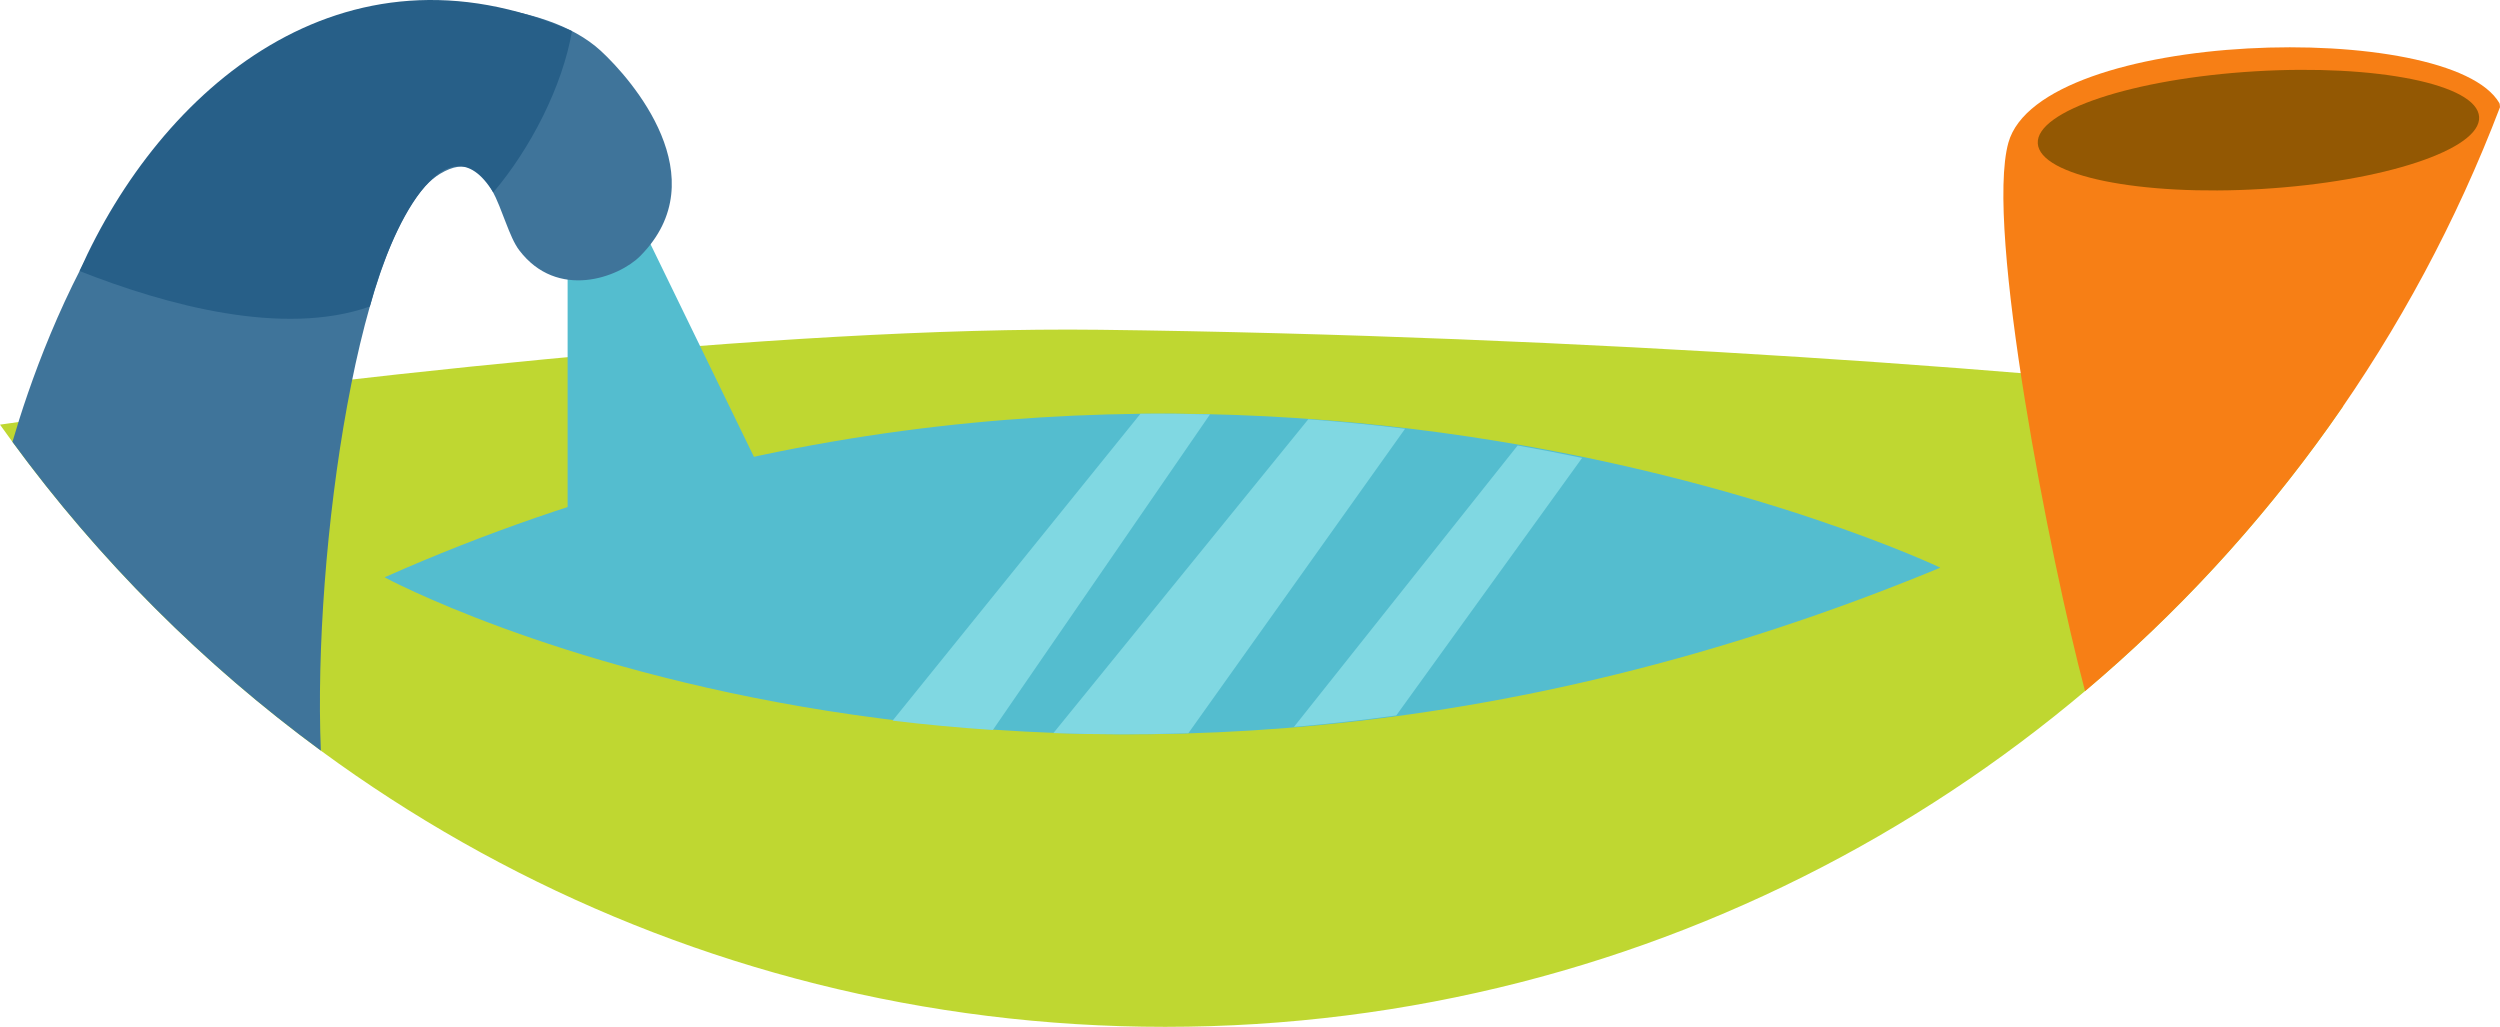 <?xml version="1.0" encoding="utf-8"?>
<!-- Generator: Adobe Illustrator 24.2.3, SVG Export Plug-In . SVG Version: 6.00 Build 0)  -->
<svg version="1.1" xmlns="http://www.w3.org/2000/svg" xmlns:xlink="http://www.w3.org/1999/xlink" x="0px" y="0px"
	 viewBox="0 0 800.471 328.786" enable-background="new 0 0 800.471 328.786" xml:space="preserve">
<g id="neposenkello_x5F_bathroom_x5F_sink">
	<path fill="#BFD731" d="M373.063,328.786c156.593,0,294.793-78.726,377.199-198.753C665.581,118.9,503.957,107.409,352.1,105.591
		C249.8,104.366,97.717,121.934,0,135.965C82.848,252.649,219.063,328.786,373.063,328.786z"/>
	<g id="kylppari_x5F_vesi_1_">
		<path id="XMLID_66_" fill="#54BDCF" d="M621.269,181.76c0,0-236.858-112.981-498.135,3.092
			C123.135,184.852,335.79,299.989,621.269,181.76z"/>
		<path id="XMLID_65_" fill="#80D8E2" d="M365.163,132.477c7.535-0.064,14.96,0.005,22.268,0.195l-69.528,101.061
			c-11.096-0.74-21.808-1.754-32.112-2.986L365.163,132.477z"/>
		<path id="XMLID_64_" fill="#80D8E2" d="M414.306,232.747l71.621-90.106c7.116,1.256,14.002,2.59,20.649,3.978l-59.508,82.458
			C435.936,230.609,425.01,231.824,414.306,232.747z"/>
		<path id="XMLID_63_" fill="#80D8E2" d="M418.899,134.249c10.646,0.79,20.987,1.816,30.992,3.03l-69.398,97.488
			c-14.914,0.494-29.331,0.449-43.209-0.043L418.899,134.249z"/>
	</g>
	<g id="kylppari_x5F_valuva_x5F_vesi_1_">
		<polygon id="XMLID_62_" fill="#54BDCF" points="181.745,80.599 181.745,192.466 276.458,218.368 202.968,67.237 		"/>
	</g>
	<path fill="#F77F15" d="M800.471,34.312c-0.047-0.701-0.108-1.134-0.183-1.265C784.697,5.926,653.286,9.212,643.065,45.68
		c-7.564,26.988,13.371,133.547,24.545,175.599C726.444,171.676,772.586,107.499,800.471,34.312z"/>
	
		<ellipse id="XMLID_11_" transform="matrix(0.998 -0.06 0.06 0.998 -1.179 43.76)" fill="#935803" cx="723.271" cy="41.391" rx="70.798" ry="18.872"/>
	<path fill="#3F749A" d="M192.438,16.344C174.041-0.677,134.887-0.185,118.247,3.341C46.757,18.492,14.404,105.643,3.986,141.487
		c27.673,37.774,61.004,71.139,98.746,98.853c-2.631-64.07,12.434-169.191,38.174-184.692
		c17.006-10.241,18.902,15.987,25.329,24.456c12.215,16.095,31.945,8.748,38.778,1.856
		C229.869,56.888,202.189,25.363,192.438,16.344z"/>
	<path fill="#275F88" d="M157.929,61.622c11.984-14.115,22.163-33.974,25.215-51.667C109.545-22.11,51.397,28.567,25.479,86.786
		c27.692,10.915,65.18,21.147,92.938,11.359C124.734,73.739,142.568,36.413,157.929,61.622z"/>
</g>
<g id="Layer_1">
</g>
</svg>
